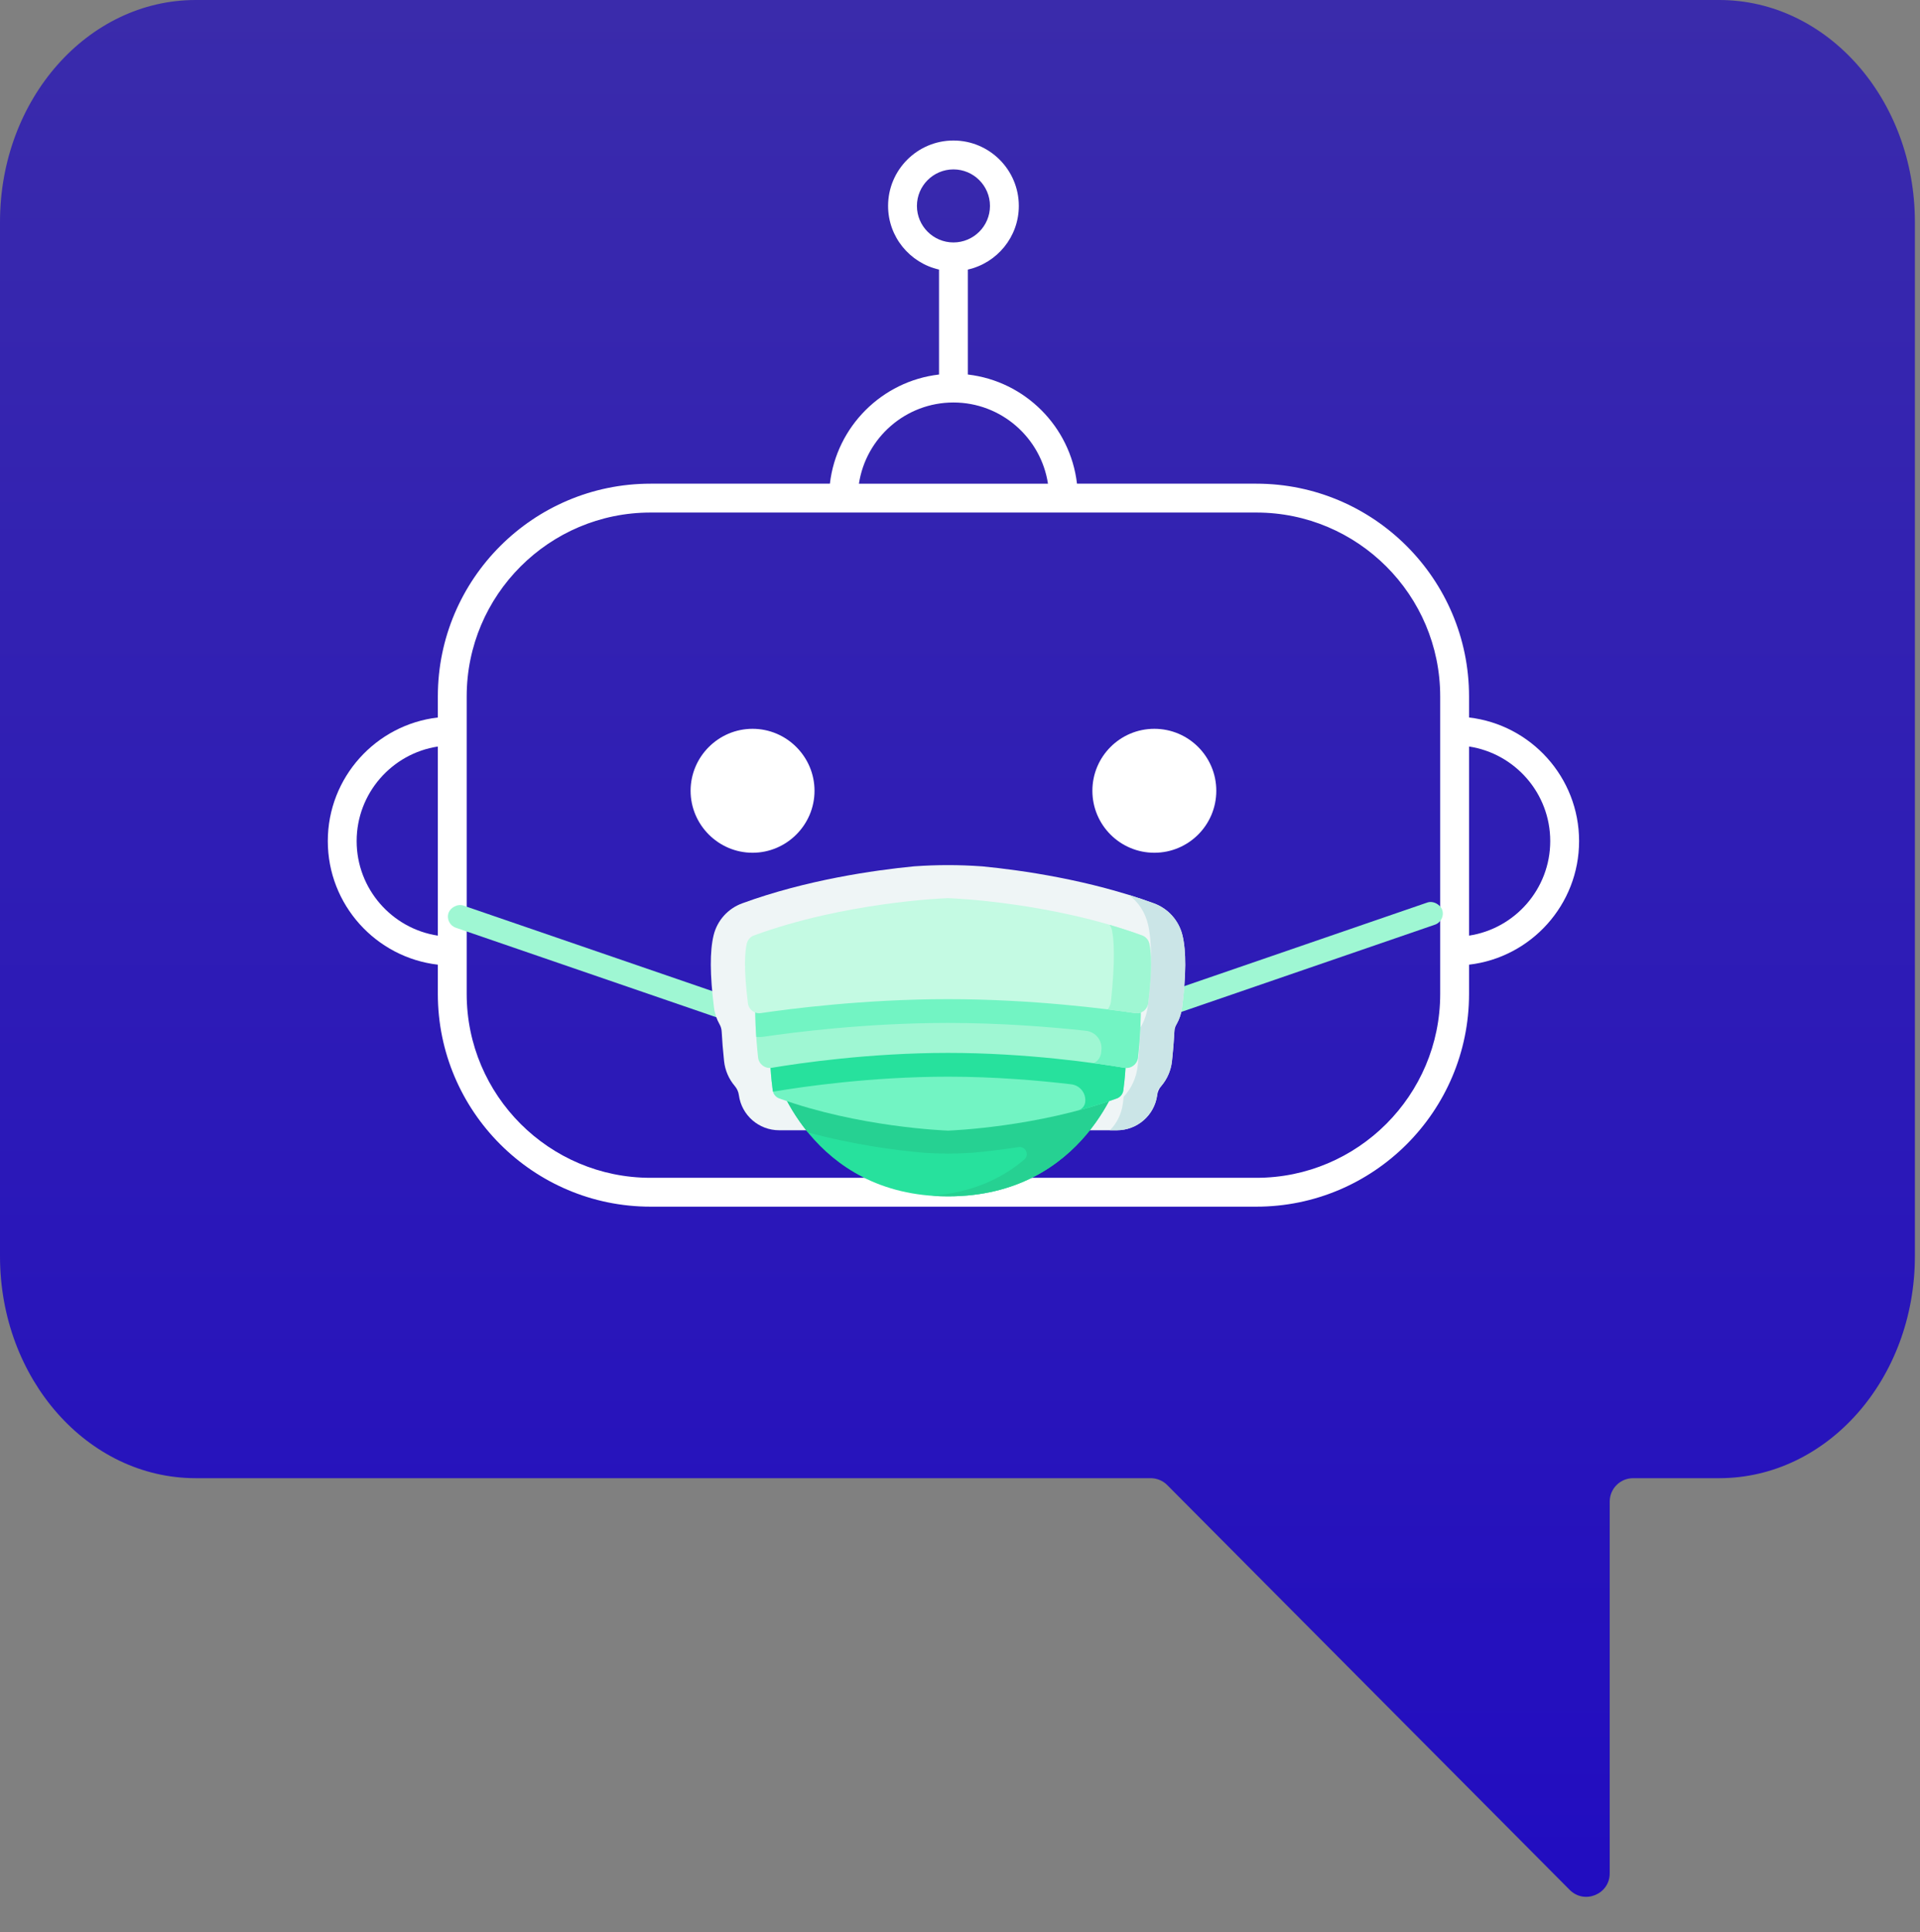 <svg width="164" height="165" viewBox="0 0 164 165" fill="none" xmlns="http://www.w3.org/2000/svg">
<rect x="0" y="0" width="164" height="165" fill="#808080" stroke="none"/>
<path d="M146.851 126.23C156.082 126.23 163.563 117.744 163.563 107.277V18.95C163.563 8.489 156.082 0 146.851 0H16.715C7.484 0 -1.52588e-05 8.486 -1.52588e-05 18.95V107.277C-1.52588e-05 117.748 7.481 126.23 16.715 126.23H98.285C98.817 126.23 99.327 126.442 99.703 126.82L134.078 161.387C135.336 162.653 137.496 161.762 137.496 159.977V128.23C137.496 127.125 138.392 126.23 139.496 126.23H146.851Z" fill="url(#paint0_linear)"/>
<path d="M64.281 62.237C61.371 62.237 58.989 64.619 58.989 67.529C58.989 70.439 61.371 72.821 64.281 72.821C67.191 72.821 69.573 70.439 69.573 67.529C69.573 64.619 67.193 62.237 64.281 62.237Z" fill="white"/>
<path d="M98.6 72.821C101.523 72.821 103.892 70.452 103.892 67.529C103.892 64.606 101.523 62.237 98.6 62.237C95.678 62.237 93.308 64.606 93.308 67.529C93.308 70.452 95.678 72.821 98.6 72.821Z" fill="white"/>
<path d="M85.828 78.883C85.764 78.965 84.237 80.88 81.44 80.88C78.591 80.88 77.144 79.003 77.07 78.907C76.67 78.361 75.905 78.237 75.354 78.634C74.802 79.032 74.678 79.802 75.076 80.354C75.163 80.476 77.28 83.345 81.439 83.345C85.491 83.345 87.693 80.499 87.784 80.378C88.194 79.838 88.088 79.073 87.552 78.66C87.018 78.251 86.244 78.347 85.828 78.883Z" fill="white"/>
<path d="M125.481 61.27V59.473C125.481 49.455 117.332 41.304 107.314 41.304H91.993C91.427 36.426 87.55 32.55 82.672 31.983V23.02C85.159 22.456 87.024 20.238 87.024 17.584C87.024 14.505 84.519 12 81.44 12C78.361 12 75.857 14.505 75.857 17.584C75.857 20.238 77.723 22.456 80.208 23.02V31.983C75.33 32.55 71.453 36.428 70.887 41.304H55.567C45.548 41.304 37.399 49.454 37.399 59.473V61.27C32.115 61.884 28 66.379 28 71.825C28 77.27 32.115 81.765 37.399 82.379V84.876C37.399 94.894 45.548 103.044 55.567 103.044H107.314C117.332 103.044 125.481 94.895 125.481 84.876V82.379C130.765 81.765 134.88 77.27 134.88 71.825C134.88 66.379 130.765 61.884 125.481 61.27ZM78.321 17.585C78.321 15.865 79.721 14.466 81.44 14.466C83.16 14.466 84.56 15.865 84.56 17.585C84.56 19.305 83.16 20.704 81.44 20.704C79.721 20.704 78.321 19.305 78.321 17.585ZM81.44 34.371C85.523 34.371 88.918 37.385 89.514 41.306H73.367C73.962 37.385 77.357 34.371 81.44 34.371ZM30.464 71.825C30.464 67.74 33.478 64.347 37.399 63.751V79.899C33.478 79.302 30.464 75.909 30.464 71.825ZM123.017 84.876C123.017 93.534 115.973 100.58 107.314 100.58H55.567C46.909 100.58 39.863 93.536 39.863 84.876V81.224V62.425V59.473C39.863 50.814 46.909 43.769 55.567 43.769H72.041H90.839H107.314C115.973 43.769 123.017 50.813 123.017 59.473V62.425V81.223V84.876ZM125.481 79.898V63.749C129.402 64.346 132.416 67.739 132.416 71.824C132.416 75.909 129.402 79.302 125.481 79.898Z" fill="white"/>
<rect x="96" y="85.986" width="28.406" height="2" rx="1" transform="rotate(-18.981 96 85.986)" fill="#9FF7D3"/>
<rect width="30.681" height="2" rx="1" transform="matrix(-0.946 -0.325 -0.325 0.946 67.663 86.979)" fill="#9FF7D3"/>
<path d="M101 79.868C100.693 78.607 99.781 77.588 98.56 77.141C93.066 75.131 87.263 74.311 83.916 73.985L83.814 73.978C81.922 73.843 80.023 73.843 78.131 73.978L78.049 73.984C74.704 74.31 68.894 75.129 63.395 77.141C62.173 77.588 61.261 78.607 60.954 79.868C60.626 81.22 60.635 83.236 60.985 86.033C61.05 86.555 61.217 87.041 61.465 87.475C61.575 87.668 61.632 87.884 61.644 88.106C61.683 88.855 61.749 89.688 61.848 90.612C61.936 91.425 62.265 92.156 62.76 92.738C62.947 92.958 63.072 93.225 63.111 93.511C63.111 93.512 63.111 93.513 63.111 93.515C63.113 93.522 63.114 93.53 63.115 93.538C63.355 95.249 64.823 96.519 66.551 96.519H95.404C97.131 96.519 98.599 95.249 98.84 93.538C98.841 93.53 98.842 93.522 98.843 93.515C98.843 93.513 98.843 93.512 98.844 93.51C98.883 93.224 99.007 92.958 99.194 92.738C99.689 92.156 100.019 91.425 100.106 90.612C100.206 89.688 100.271 88.855 100.311 88.105C100.322 87.884 100.38 87.668 100.49 87.475C100.737 87.041 100.905 86.555 100.97 86.033C101.319 83.236 101.329 81.219 101 79.868Z" fill="#EFF5F6"/>
<path d="M100.97 86.033C100.891 86.661 100.665 87.239 100.328 87.734C100.292 88.578 100.223 89.532 100.106 90.612C100.002 91.575 99.558 92.424 98.902 93.046C98.882 93.222 98.862 93.379 98.843 93.515C98.841 93.522 98.841 93.53 98.84 93.538C98.599 95.249 97.131 96.518 95.404 96.518H94.805C95.393 95.933 95.803 95.124 95.919 94.198C95.921 94.19 95.922 94.181 95.923 94.173C95.941 94.022 95.961 93.847 95.983 93.652C96.639 92.962 97.082 92.02 97.186 90.951C97.302 89.752 97.372 88.692 97.407 87.755C97.745 87.206 97.971 86.565 98.049 85.867C98.399 82.763 98.409 80.524 98.08 79.023C97.841 77.933 97.234 77.005 96.399 76.414C97.12 76.636 97.843 76.879 98.56 77.141C99.781 77.588 100.693 78.607 101 79.867C101.329 81.22 101.319 83.236 100.97 86.033Z" fill="#CBE5E7"/>
<path d="M66.174 91.57C66.174 91.57 69.16 102.163 80.977 102.163C92.794 102.163 95.781 91.57 95.781 91.57H66.174Z" fill="#27E19D"/>
<path d="M95.781 91.57C95.781 91.57 92.795 102.163 80.978 102.163C80.496 102.163 80.028 102.146 79.575 102.111C79.575 102.111 79.575 102.111 79.575 102.11C83.099 101.845 85.649 100.586 87.484 99.025C87.954 98.626 87.609 97.862 86.999 97.957C85.421 98.203 84.045 98.355 83.016 98.446H83.015C81.658 98.535 80.297 98.535 78.94 98.446C76.742 98.251 72.97 97.785 69.006 96.7C66.89 94.109 66.175 91.57 66.175 91.57H95.781V91.57Z" fill="#26D192"/>
<path d="M65.764 88.071C65.693 90.442 65.888 92.272 66.005 93.115C66.048 93.432 66.265 93.696 66.565 93.804C73.348 96.251 80.64 96.537 80.971 96.549V96.549C80.971 96.549 80.973 96.549 80.977 96.549C80.981 96.549 80.984 96.549 80.984 96.549V96.549C81.314 96.537 88.606 96.251 95.389 93.804C95.689 93.696 95.906 93.432 95.95 93.115C96.066 92.272 96.262 90.442 96.19 88.071H65.764Z" fill="#72F4C3"/>
<path d="M95.951 93.116C95.907 93.432 95.69 93.696 95.39 93.805C94.311 94.194 93.221 94.528 92.146 94.814C92.144 94.815 92.142 94.816 92.139 94.816C92.434 94.707 92.647 94.445 92.691 94.132C92.691 94.129 92.691 94.126 92.692 94.124C92.793 93.373 92.257 92.684 91.504 92.595C88.686 92.261 84.961 91.944 80.977 91.944C74.38 91.944 68.485 92.814 66.257 93.189C66.181 93.201 66.103 93.212 66.026 93.219C66.016 93.185 66.01 93.151 66.005 93.116C65.889 92.272 65.693 90.443 65.765 88.072H96.19C96.262 90.443 96.066 92.272 95.951 93.116Z" fill="#27E19D"/>
<path d="M97.223 83.638C97.156 83.315 96.934 83.045 96.63 82.919C89.277 79.868 81.343 79.512 80.984 79.498V79.497C80.984 79.497 80.982 79.497 80.977 79.498C80.973 79.497 80.97 79.497 80.97 79.497V79.498C80.612 79.512 72.677 79.868 65.325 82.919C65.021 83.045 64.798 83.315 64.732 83.638C64.558 84.482 64.338 86.447 64.752 90.3C64.814 90.876 65.349 91.281 65.92 91.185C68.258 90.793 74.248 89.913 80.977 89.912C87.707 89.913 93.697 90.793 96.035 91.185C96.606 91.281 97.141 90.876 97.202 90.3C97.616 86.447 97.397 84.482 97.223 83.638Z" fill="#9FF7D3"/>
<path d="M97.223 83.637C97.156 83.315 96.934 83.045 96.629 82.919C89.277 79.867 81.342 79.513 80.984 79.497C80.984 79.497 80.982 79.497 80.978 79.497C80.973 79.497 80.971 79.497 80.971 79.497C80.791 79.504 78.718 79.598 75.77 80.069C72.822 80.541 69.001 81.394 65.325 82.919C65.02 83.045 64.799 83.315 64.732 83.637C64.585 84.343 64.409 85.83 64.597 88.546C64.679 88.554 64.763 88.557 64.847 88.557C64.996 88.557 65.144 88.546 65.29 88.524C67.657 88.173 73.922 87.355 80.977 87.354C85.506 87.355 89.709 87.692 92.764 88.026C93.57 88.114 94.155 88.832 94.079 89.639C94.072 89.716 94.064 89.793 94.057 89.871C94.014 90.304 93.749 90.649 93.403 90.788C94.508 90.938 95.404 91.079 96.034 91.185C96.606 91.282 97.14 90.875 97.202 90.299C97.274 89.631 97.326 89.021 97.364 88.463C97.364 88.463 97.363 88.463 97.363 88.463C97.542 85.8 97.367 84.335 97.223 83.637Z" fill="#72F4C3"/>
<path d="M98.162 80.558C98.086 80.247 97.857 79.994 97.556 79.884C89.785 77.041 81.364 76.711 80.985 76.698V76.697C80.985 76.697 80.982 76.697 80.977 76.697C80.972 76.697 80.97 76.697 80.97 76.697V76.698C80.591 76.711 72.169 77.041 64.398 79.884C64.097 79.994 63.868 80.247 63.792 80.558C63.632 81.217 63.505 82.647 63.883 85.671C63.95 86.214 64.451 86.596 64.992 86.515C67.363 86.163 73.767 85.324 80.977 85.323C88.187 85.324 94.592 86.163 96.962 86.515C97.503 86.596 98.004 86.214 98.072 85.671C98.449 82.647 98.322 81.217 98.162 80.558Z" fill="#C4FAE3"/>
<path d="M98.072 85.671C98.004 86.214 97.504 86.596 96.963 86.515C96.395 86.431 95.597 86.319 94.61 86.196C94.763 86.021 94.867 85.784 94.896 85.514C95.274 81.933 95.147 80.241 94.986 79.461C94.949 79.277 94.872 79.109 94.768 78.972C95.696 79.242 96.63 79.546 97.556 79.884C97.857 79.994 98.086 80.247 98.162 80.558C98.323 81.217 98.449 82.647 98.072 85.671Z" fill="#9FF7D3"/>
<defs>
<linearGradient id="paint0_linear" x1="81.781" y1="0" x2="81.781" y2="164.825" gradientUnits="userSpaceOnUse">
<stop stop-color="#3A2BAB"/>
<stop offset="1" stop-color="#210CC1"/>
</linearGradient>
</defs>
</svg>
